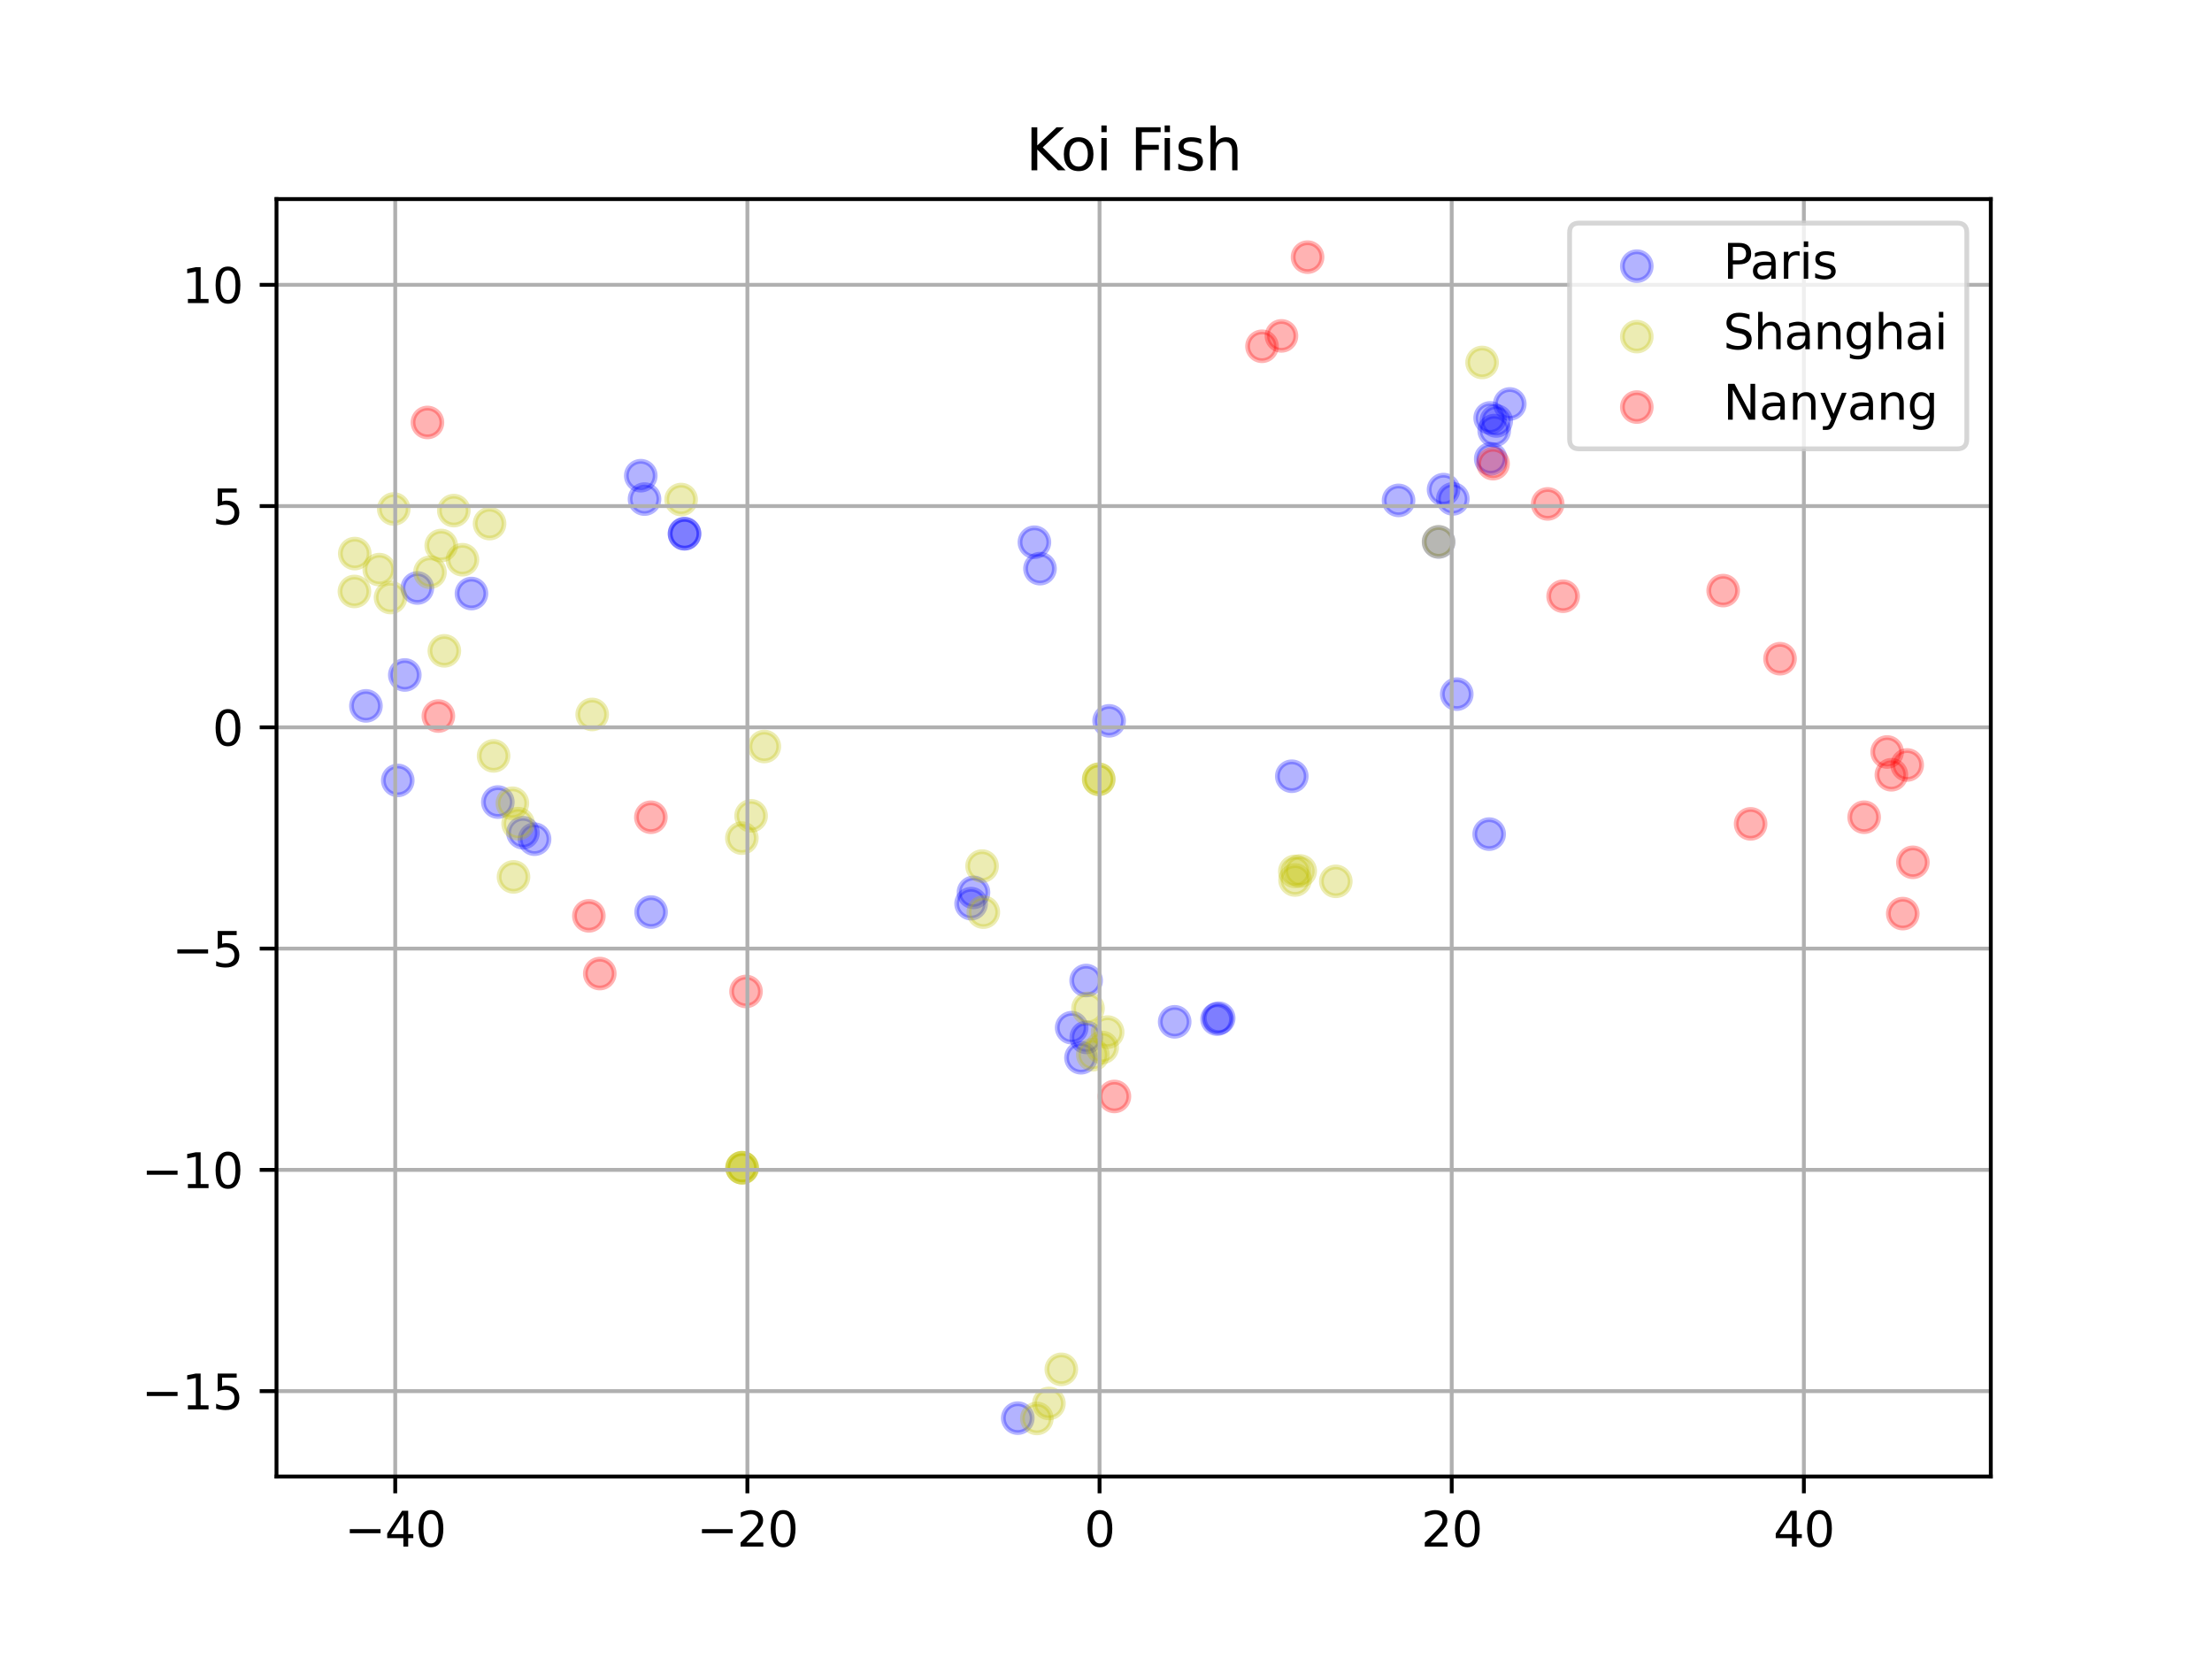 <?xml version="1.0" encoding="utf-8" standalone="no"?>
<!DOCTYPE svg PUBLIC "-//W3C//DTD SVG 1.1//EN"
  "http://www.w3.org/Graphics/SVG/1.1/DTD/svg11.dtd">
<svg xmlns:xlink="http://www.w3.org/1999/xlink" width="460.8pt" height="345.6pt" viewBox="0 0 460.8 345.6" xmlns="http://www.w3.org/2000/svg" version="1.1">
 <defs>
  <style type="text/css">*{stroke-linejoin: round; stroke-linecap: butt}</style>
 </defs>
 <g id="figure_1">
  <g id="patch_1">
   <path d="M 0 345.6 
L 460.8 345.6 
L 460.8 0 
L 0 0 
z
" style="fill: #ffffff"/>
  </g>
  <g id="axes_1">
   <g id="patch_2">
    <path d="M 57.6 307.584 
L 414.72 307.584 
L 414.72 41.472 
L 57.6 41.472 
z
" style="fill: #ffffff"/>
   </g>
   <g id="PathCollection_1">
    <defs>
     <path id="mcdc0eb6ac4" d="M 0 3 
C 0.796 3 1.559 2.684 2.121 2.121 
C 2.684 1.559 3 0.796 3 0 
C 3 -0.796 2.684 -1.559 2.121 -2.121 
C 1.559 -2.684 0.796 -3 0 -3 
C -0.796 -3 -1.559 -2.684 -2.121 -2.121 
C -2.684 -1.559 -3 -0.796 -3 0 
C -3 0.796 -2.684 1.559 -2.121 2.121 
C -1.559 2.684 -0.796 3 0 3 
z
" style="stroke: #0000ff; stroke-opacity: 0.3"/>
    </defs>
    <g clip-path="url(#p795f8be38e)">
     <use xlink:href="#mcdc0eb6ac4" x="84.328" y="140.607" style="fill: #0000ff; fill-opacity: 0.3; stroke: #0000ff; stroke-opacity: 0.3"/>
     <use xlink:href="#mcdc0eb6ac4" x="303.471" y="144.602" style="fill: #0000ff; fill-opacity: 0.3; stroke: #0000ff; stroke-opacity: 0.3"/>
     <use xlink:href="#mcdc0eb6ac4" x="111.362" y="174.817" style="fill: #0000ff; fill-opacity: 0.3; stroke: #0000ff; stroke-opacity: 0.3"/>
     <use xlink:href="#mcdc0eb6ac4" x="142.6" y="111.186" style="fill: #0000ff; fill-opacity: 0.3; stroke: #0000ff; stroke-opacity: 0.3"/>
     <use xlink:href="#mcdc0eb6ac4" x="142.6" y="111.184" style="fill: #0000ff; fill-opacity: 0.3; stroke: #0000ff; stroke-opacity: 0.3"/>
     <use xlink:href="#mcdc0eb6ac4" x="269.104" y="161.706" style="fill: #0000ff; fill-opacity: 0.3; stroke: #0000ff; stroke-opacity: 0.3"/>
     <use xlink:href="#mcdc0eb6ac4" x="215.487" y="112.956" style="fill: #0000ff; fill-opacity: 0.3; stroke: #0000ff; stroke-opacity: 0.3"/>
     <use xlink:href="#mcdc0eb6ac4" x="212.018" y="295.421" style="fill: #0000ff; fill-opacity: 0.3; stroke: #0000ff; stroke-opacity: 0.3"/>
     <use xlink:href="#mcdc0eb6ac4" x="76.231" y="147.047" style="fill: #0000ff; fill-opacity: 0.3; stroke: #0000ff; stroke-opacity: 0.3"/>
     <use xlink:href="#mcdc0eb6ac4" x="310.222" y="173.761" style="fill: #0000ff; fill-opacity: 0.3; stroke: #0000ff; stroke-opacity: 0.3"/>
     <use xlink:href="#mcdc0eb6ac4" x="216.649" y="118.46" style="fill: #0000ff; fill-opacity: 0.3; stroke: #0000ff; stroke-opacity: 0.3"/>
     <use xlink:href="#mcdc0eb6ac4" x="86.942" y="122.487" style="fill: #0000ff; fill-opacity: 0.3; stroke: #0000ff; stroke-opacity: 0.3"/>
     <use xlink:href="#mcdc0eb6ac4" x="135.637" y="189.999" style="fill: #0000ff; fill-opacity: 0.3; stroke: #0000ff; stroke-opacity: 0.3"/>
     <use xlink:href="#mcdc0eb6ac4" x="253.88" y="212.109" style="fill: #0000ff; fill-opacity: 0.3; stroke: #0000ff; stroke-opacity: 0.3"/>
     <use xlink:href="#mcdc0eb6ac4" x="231.05" y="150.166" style="fill: #0000ff; fill-opacity: 0.3; stroke: #0000ff; stroke-opacity: 0.3"/>
     <use xlink:href="#mcdc0eb6ac4" x="226.291" y="216.099" style="fill: #0000ff; fill-opacity: 0.3; stroke: #0000ff; stroke-opacity: 0.3"/>
     <use xlink:href="#mcdc0eb6ac4" x="202.297" y="188.249" style="fill: #0000ff; fill-opacity: 0.3; stroke: #0000ff; stroke-opacity: 0.3"/>
     <use xlink:href="#mcdc0eb6ac4" x="82.864" y="162.574" style="fill: #0000ff; fill-opacity: 0.3; stroke: #0000ff; stroke-opacity: 0.3"/>
     <use xlink:href="#mcdc0eb6ac4" x="134.265" y="103.973" style="fill: #0000ff; fill-opacity: 0.3; stroke: #0000ff; stroke-opacity: 0.3"/>
     <use xlink:href="#mcdc0eb6ac4" x="226.261" y="204.261" style="fill: #0000ff; fill-opacity: 0.3; stroke: #0000ff; stroke-opacity: 0.3"/>
     <use xlink:href="#mcdc0eb6ac4" x="98.214" y="123.646" style="fill: #0000ff; fill-opacity: 0.3; stroke: #0000ff; stroke-opacity: 0.3"/>
     <use xlink:href="#mcdc0eb6ac4" x="225.187" y="220.351" style="fill: #0000ff; fill-opacity: 0.3; stroke: #0000ff; stroke-opacity: 0.3"/>
     <use xlink:href="#mcdc0eb6ac4" x="291.343" y="104.242" style="fill: #0000ff; fill-opacity: 0.3; stroke: #0000ff; stroke-opacity: 0.3"/>
     <use xlink:href="#mcdc0eb6ac4" x="314.517" y="84.151" style="fill: #0000ff; fill-opacity: 0.3; stroke: #0000ff; stroke-opacity: 0.3"/>
     <use xlink:href="#mcdc0eb6ac4" x="202.795" y="185.896" style="fill: #0000ff; fill-opacity: 0.3; stroke: #0000ff; stroke-opacity: 0.3"/>
     <use xlink:href="#mcdc0eb6ac4" x="299.695" y="112.893" style="fill: #0000ff; fill-opacity: 0.3; stroke: #0000ff; stroke-opacity: 0.3"/>
     <use xlink:href="#mcdc0eb6ac4" x="133.487" y="99.098" style="fill: #0000ff; fill-opacity: 0.3; stroke: #0000ff; stroke-opacity: 0.3"/>
     <use xlink:href="#mcdc0eb6ac4" x="300.719" y="101.996" style="fill: #0000ff; fill-opacity: 0.3; stroke: #0000ff; stroke-opacity: 0.3"/>
     <use xlink:href="#mcdc0eb6ac4" x="311.694" y="87.695" style="fill: #0000ff; fill-opacity: 0.3; stroke: #0000ff; stroke-opacity: 0.3"/>
     <use xlink:href="#mcdc0eb6ac4" x="223.25" y="214.09" style="fill: #0000ff; fill-opacity: 0.3; stroke: #0000ff; stroke-opacity: 0.3"/>
     <use xlink:href="#mcdc0eb6ac4" x="311.269" y="89.704" style="fill: #0000ff; fill-opacity: 0.3; stroke: #0000ff; stroke-opacity: 0.3"/>
     <use xlink:href="#mcdc0eb6ac4" x="302.652" y="103.929" style="fill: #0000ff; fill-opacity: 0.3; stroke: #0000ff; stroke-opacity: 0.3"/>
     <use xlink:href="#mcdc0eb6ac4" x="244.709" y="212.864" style="fill: #0000ff; fill-opacity: 0.3; stroke: #0000ff; stroke-opacity: 0.3"/>
     <use xlink:href="#mcdc0eb6ac4" x="310.424" y="87.064" style="fill: #0000ff; fill-opacity: 0.3; stroke: #0000ff; stroke-opacity: 0.3"/>
     <use xlink:href="#mcdc0eb6ac4" x="253.534" y="212.299" style="fill: #0000ff; fill-opacity: 0.3; stroke: #0000ff; stroke-opacity: 0.3"/>
     <use xlink:href="#mcdc0eb6ac4" x="310.545" y="95.585" style="fill: #0000ff; fill-opacity: 0.3; stroke: #0000ff; stroke-opacity: 0.3"/>
     <use xlink:href="#mcdc0eb6ac4" x="108.944" y="173.477" style="fill: #0000ff; fill-opacity: 0.3; stroke: #0000ff; stroke-opacity: 0.3"/>
     <use xlink:href="#mcdc0eb6ac4" x="103.709" y="167.082" style="fill: #0000ff; fill-opacity: 0.3; stroke: #0000ff; stroke-opacity: 0.3"/>
    </g>
   </g>
   <g id="PathCollection_2">
    <defs>
     <path id="mf025bdb1e4" d="M 0 3 
C 0.796 3 1.559 2.684 2.121 2.121 
C 2.684 1.559 3 0.796 3 0 
C 3 -0.796 2.684 -1.559 2.121 -2.121 
C 1.559 -2.684 0.796 -3 0 -3 
C -0.796 -3 -1.559 -2.684 -2.121 -2.121 
C -2.684 -1.559 -3 -0.796 -3 0 
C -3 0.796 -2.684 1.559 -2.121 2.121 
C -1.559 2.684 -0.796 3 0 3 
z
" style="stroke: #bfbf00; stroke-opacity: 0.3"/>
    </defs>
    <g clip-path="url(#p795f8be38e)">
     <use xlink:href="#mf025bdb1e4" x="204.847" y="190.018" style="fill: #bfbf00; fill-opacity: 0.3; stroke: #bfbf00; stroke-opacity: 0.3"/>
     <use xlink:href="#mf025bdb1e4" x="154.629" y="243.277" style="fill: #bfbf00; fill-opacity: 0.3; stroke: #bfbf00; stroke-opacity: 0.3"/>
     <use xlink:href="#mf025bdb1e4" x="92.566" y="135.586" style="fill: #bfbf00; fill-opacity: 0.3; stroke: #bfbf00; stroke-opacity: 0.3"/>
     <use xlink:href="#mf025bdb1e4" x="218.512" y="292.366" style="fill: #bfbf00; fill-opacity: 0.3; stroke: #bfbf00; stroke-opacity: 0.3"/>
     <use xlink:href="#mf025bdb1e4" x="299.679" y="112.872" style="fill: #bfbf00; fill-opacity: 0.3; stroke: #bfbf00; stroke-opacity: 0.3"/>
     <use xlink:href="#mf025bdb1e4" x="106.741" y="167.333" style="fill: #bfbf00; fill-opacity: 0.3; stroke: #bfbf00; stroke-opacity: 0.3"/>
     <use xlink:href="#mf025bdb1e4" x="308.747" y="75.507" style="fill: #bfbf00; fill-opacity: 0.3; stroke: #bfbf00; stroke-opacity: 0.3"/>
     <use xlink:href="#mf025bdb1e4" x="73.906" y="115.319" style="fill: #bfbf00; fill-opacity: 0.3; stroke: #bfbf00; stroke-opacity: 0.3"/>
     <use xlink:href="#mf025bdb1e4" x="106.974" y="182.67" style="fill: #bfbf00; fill-opacity: 0.3; stroke: #bfbf00; stroke-opacity: 0.3"/>
     <use xlink:href="#mf025bdb1e4" x="269.743" y="181.528" style="fill: #bfbf00; fill-opacity: 0.3; stroke: #bfbf00; stroke-opacity: 0.3"/>
     <use xlink:href="#mf025bdb1e4" x="82.027" y="106.028" style="fill: #bfbf00; fill-opacity: 0.3; stroke: #bfbf00; stroke-opacity: 0.3"/>
     <use xlink:href="#mf025bdb1e4" x="270.859" y="181.442" style="fill: #bfbf00; fill-opacity: 0.3; stroke: #bfbf00; stroke-opacity: 0.3"/>
     <use xlink:href="#mf025bdb1e4" x="159.221" y="155.511" style="fill: #bfbf00; fill-opacity: 0.3; stroke: #bfbf00; stroke-opacity: 0.3"/>
     <use xlink:href="#mf025bdb1e4" x="154.544" y="174.595" style="fill: #bfbf00; fill-opacity: 0.3; stroke: #bfbf00; stroke-opacity: 0.3"/>
     <use xlink:href="#mf025bdb1e4" x="156.466" y="169.946" style="fill: #bfbf00; fill-opacity: 0.3; stroke: #bfbf00; stroke-opacity: 0.3"/>
     <use xlink:href="#mf025bdb1e4" x="123.364" y="148.834" style="fill: #bfbf00; fill-opacity: 0.3; stroke: #bfbf00; stroke-opacity: 0.3"/>
     <use xlink:href="#mf025bdb1e4" x="215.996" y="295.488" style="fill: #bfbf00; fill-opacity: 0.3; stroke: #bfbf00; stroke-opacity: 0.3"/>
     <use xlink:href="#mf025bdb1e4" x="141.885" y="104.067" style="fill: #bfbf00; fill-opacity: 0.3; stroke: #bfbf00; stroke-opacity: 0.3"/>
     <use xlink:href="#mf025bdb1e4" x="94.54" y="106.37" style="fill: #bfbf00; fill-opacity: 0.3; stroke: #bfbf00; stroke-opacity: 0.3"/>
     <use xlink:href="#mf025bdb1e4" x="228.888" y="162.34" style="fill: #bfbf00; fill-opacity: 0.3; stroke: #bfbf00; stroke-opacity: 0.3"/>
     <use xlink:href="#mf025bdb1e4" x="96.338" y="116.602" style="fill: #bfbf00; fill-opacity: 0.3; stroke: #bfbf00; stroke-opacity: 0.3"/>
     <use xlink:href="#mf025bdb1e4" x="278.274" y="183.601" style="fill: #bfbf00; fill-opacity: 0.3; stroke: #bfbf00; stroke-opacity: 0.3"/>
     <use xlink:href="#mf025bdb1e4" x="269.781" y="183.32" style="fill: #bfbf00; fill-opacity: 0.3; stroke: #bfbf00; stroke-opacity: 0.3"/>
     <use xlink:href="#mf025bdb1e4" x="81.355" y="124.477" style="fill: #bfbf00; fill-opacity: 0.3; stroke: #bfbf00; stroke-opacity: 0.3"/>
     <use xlink:href="#mf025bdb1e4" x="226.648" y="210.071" style="fill: #bfbf00; fill-opacity: 0.3; stroke: #bfbf00; stroke-opacity: 0.3"/>
     <use xlink:href="#mf025bdb1e4" x="229.604" y="218.207" style="fill: #bfbf00; fill-opacity: 0.3; stroke: #bfbf00; stroke-opacity: 0.3"/>
     <use xlink:href="#mf025bdb1e4" x="79.013" y="118.658" style="fill: #bfbf00; fill-opacity: 0.3; stroke: #bfbf00; stroke-opacity: 0.3"/>
     <use xlink:href="#mf025bdb1e4" x="228.888" y="162.339" style="fill: #bfbf00; fill-opacity: 0.3; stroke: #bfbf00; stroke-opacity: 0.3"/>
     <use xlink:href="#mf025bdb1e4" x="204.582" y="180.416" style="fill: #bfbf00; fill-opacity: 0.3; stroke: #bfbf00; stroke-opacity: 0.3"/>
     <use xlink:href="#mf025bdb1e4" x="89.572" y="119.208" style="fill: #bfbf00; fill-opacity: 0.3; stroke: #bfbf00; stroke-opacity: 0.3"/>
     <use xlink:href="#mf025bdb1e4" x="101.988" y="109.076" style="fill: #bfbf00; fill-opacity: 0.3; stroke: #bfbf00; stroke-opacity: 0.3"/>
     <use xlink:href="#mf025bdb1e4" x="221.091" y="285.258" style="fill: #bfbf00; fill-opacity: 0.3; stroke: #bfbf00; stroke-opacity: 0.3"/>
     <use xlink:href="#mf025bdb1e4" x="230.746" y="215.007" style="fill: #bfbf00; fill-opacity: 0.3; stroke: #bfbf00; stroke-opacity: 0.3"/>
     <use xlink:href="#mf025bdb1e4" x="102.823" y="157.464" style="fill: #bfbf00; fill-opacity: 0.3; stroke: #bfbf00; stroke-opacity: 0.3"/>
     <use xlink:href="#mf025bdb1e4" x="73.833" y="123.214" style="fill: #bfbf00; fill-opacity: 0.3; stroke: #bfbf00; stroke-opacity: 0.3"/>
     <use xlink:href="#mf025bdb1e4" x="91.916" y="113.64" style="fill: #bfbf00; fill-opacity: 0.3; stroke: #bfbf00; stroke-opacity: 0.3"/>
     <use xlink:href="#mf025bdb1e4" x="227.658" y="219.707" style="fill: #bfbf00; fill-opacity: 0.3; stroke: #bfbf00; stroke-opacity: 0.3"/>
     <use xlink:href="#mf025bdb1e4" x="107.932" y="171.581" style="fill: #bfbf00; fill-opacity: 0.3; stroke: #bfbf00; stroke-opacity: 0.3"/>
     <use xlink:href="#mf025bdb1e4" x="154.579" y="243.25" style="fill: #bfbf00; fill-opacity: 0.3; stroke: #bfbf00; stroke-opacity: 0.3"/>
     <use xlink:href="#mf025bdb1e4" x="154.574" y="243.256" style="fill: #bfbf00; fill-opacity: 0.3; stroke: #bfbf00; stroke-opacity: 0.3"/>
    </g>
   </g>
   <g id="PathCollection_3">
    <defs>
     <path id="m5986ebab55" d="M 0 3 
C 0.796 3 1.559 2.684 2.121 2.121 
C 2.684 1.559 3 0.796 3 0 
C 3 -0.796 2.684 -1.559 2.121 -2.121 
C 1.559 -2.684 0.796 -3 0 -3 
C -0.796 -3 -1.559 -2.684 -2.121 -2.121 
C -2.684 -1.559 -3 -0.796 -3 0 
C -3 0.796 -2.684 1.559 -2.121 2.121 
C -1.559 2.684 -0.796 3 0 3 
z
" style="stroke: #ff0000; stroke-opacity: 0.3"/>
    </defs>
    <g clip-path="url(#p795f8be38e)">
     <use xlink:href="#m5986ebab55" x="122.672" y="190.787" style="fill: #ff0000; fill-opacity: 0.3; stroke: #ff0000; stroke-opacity: 0.3"/>
     <use xlink:href="#m5986ebab55" x="396.384" y="190.323" style="fill: #ff0000; fill-opacity: 0.3; stroke: #ff0000; stroke-opacity: 0.3"/>
     <use xlink:href="#m5986ebab55" x="398.487" y="179.634" style="fill: #ff0000; fill-opacity: 0.3; stroke: #ff0000; stroke-opacity: 0.3"/>
     <use xlink:href="#m5986ebab55" x="358.966" y="123.036" style="fill: #ff0000; fill-opacity: 0.3; stroke: #ff0000; stroke-opacity: 0.3"/>
     <use xlink:href="#m5986ebab55" x="393.122" y="156.651" style="fill: #ff0000; fill-opacity: 0.3; stroke: #ff0000; stroke-opacity: 0.3"/>
     <use xlink:href="#m5986ebab55" x="364.687" y="171.628" style="fill: #ff0000; fill-opacity: 0.3; stroke: #ff0000; stroke-opacity: 0.3"/>
     <use xlink:href="#m5986ebab55" x="155.411" y="206.541" style="fill: #ff0000; fill-opacity: 0.3; stroke: #ff0000; stroke-opacity: 0.3"/>
     <use xlink:href="#m5986ebab55" x="124.946" y="202.814" style="fill: #ff0000; fill-opacity: 0.3; stroke: #ff0000; stroke-opacity: 0.3"/>
     <use xlink:href="#m5986ebab55" x="394.006" y="161.399" style="fill: #ff0000; fill-opacity: 0.3; stroke: #ff0000; stroke-opacity: 0.3"/>
     <use xlink:href="#m5986ebab55" x="135.586" y="170.244" style="fill: #ff0000; fill-opacity: 0.3; stroke: #ff0000; stroke-opacity: 0.3"/>
     <use xlink:href="#m5986ebab55" x="325.626" y="124.204" style="fill: #ff0000; fill-opacity: 0.3; stroke: #ff0000; stroke-opacity: 0.3"/>
     <use xlink:href="#m5986ebab55" x="89.046" y="88.007" style="fill: #ff0000; fill-opacity: 0.3; stroke: #ff0000; stroke-opacity: 0.3"/>
     <use xlink:href="#m5986ebab55" x="388.333" y="170.24" style="fill: #ff0000; fill-opacity: 0.3; stroke: #ff0000; stroke-opacity: 0.3"/>
     <use xlink:href="#m5986ebab55" x="311.031" y="96.587" style="fill: #ff0000; fill-opacity: 0.3; stroke: #ff0000; stroke-opacity: 0.3"/>
     <use xlink:href="#m5986ebab55" x="397.302" y="159.358" style="fill: #ff0000; fill-opacity: 0.3; stroke: #ff0000; stroke-opacity: 0.3"/>
     <use xlink:href="#m5986ebab55" x="370.81" y="137.224" style="fill: #ff0000; fill-opacity: 0.3; stroke: #ff0000; stroke-opacity: 0.3"/>
     <use xlink:href="#m5986ebab55" x="232.153" y="228.415" style="fill: #ff0000; fill-opacity: 0.3; stroke: #ff0000; stroke-opacity: 0.3"/>
     <use xlink:href="#m5986ebab55" x="91.318" y="149.166" style="fill: #ff0000; fill-opacity: 0.3; stroke: #ff0000; stroke-opacity: 0.3"/>
     <use xlink:href="#m5986ebab55" x="322.411" y="104.974" style="fill: #ff0000; fill-opacity: 0.3; stroke: #ff0000; stroke-opacity: 0.3"/>
     <use xlink:href="#m5986ebab55" x="266.953" y="69.971" style="fill: #ff0000; fill-opacity: 0.3; stroke: #ff0000; stroke-opacity: 0.3"/>
     <use xlink:href="#m5986ebab55" x="262.899" y="72.137" style="fill: #ff0000; fill-opacity: 0.3; stroke: #ff0000; stroke-opacity: 0.3"/>
     <use xlink:href="#m5986ebab55" x="272.389" y="53.568" style="fill: #ff0000; fill-opacity: 0.3; stroke: #ff0000; stroke-opacity: 0.3"/>
    </g>
   </g>
   <g id="matplotlib.axis_1">
    <g id="xtick_1">
     <g id="line2d_1">
      <path d="M 82.334 307.584 
L 82.334 41.472 
" clip-path="url(#p795f8be38e)" style="fill: none; stroke: #b0b0b0; stroke-width: 0.8; stroke-linecap: square"/>
     </g>
     <g id="line2d_2">
      <defs>
       <path id="m23803d72a1" d="M 0 0 
L 0 3.5 
" style="stroke: #000000; stroke-width: 0.8"/>
      </defs>
      <g>
       <use xlink:href="#m23803d72a1" x="82.334" y="307.584" style="stroke: #000000; stroke-width: 0.8"/>
      </g>
     </g>
     <g id="text_1">
      <!-- −40 -->
      <g transform="translate(71.781 322.182)scale(0.1 -0.1)">
       <defs>
        <path id="DejaVuSans-2212" d="M 678 2272 
L 4684 2272 
L 4684 1741 
L 678 1741 
L 678 2272 
z
" transform="scale(0.016)"/>
        <path id="DejaVuSans-34" d="M 2419 4116 
L 825 1625 
L 2419 1625 
L 2419 4116 
z
M 2253 4666 
L 3047 4666 
L 3047 1625 
L 3713 1625 
L 3713 1100 
L 3047 1100 
L 3047 0 
L 2419 0 
L 2419 1100 
L 313 1100 
L 313 1709 
L 2253 4666 
z
" transform="scale(0.016)"/>
        <path id="DejaVuSans-30" d="M 2034 4250 
Q 1547 4250 1301 3770 
Q 1056 3291 1056 2328 
Q 1056 1369 1301 889 
Q 1547 409 2034 409 
Q 2525 409 2770 889 
Q 3016 1369 3016 2328 
Q 3016 3291 2770 3770 
Q 2525 4250 2034 4250 
z
M 2034 4750 
Q 2819 4750 3233 4129 
Q 3647 3509 3647 2328 
Q 3647 1150 3233 529 
Q 2819 -91 2034 -91 
Q 1250 -91 836 529 
Q 422 1150 422 2328 
Q 422 3509 836 4129 
Q 1250 4750 2034 4750 
z
" transform="scale(0.016)"/>
       </defs>
       <use xlink:href="#DejaVuSans-2212"/>
       <use xlink:href="#DejaVuSans-34" x="83.789"/>
       <use xlink:href="#DejaVuSans-30" x="147.412"/>
      </g>
     </g>
    </g>
    <g id="xtick_2">
     <g id="line2d_3">
      <path d="M 155.695 307.584 
L 155.695 41.472 
" clip-path="url(#p795f8be38e)" style="fill: none; stroke: #b0b0b0; stroke-width: 0.8; stroke-linecap: square"/>
     </g>
     <g id="line2d_4">
      <g>
       <use xlink:href="#m23803d72a1" x="155.695" y="307.584" style="stroke: #000000; stroke-width: 0.8"/>
      </g>
     </g>
     <g id="text_2">
      <!-- −20 -->
      <g transform="translate(145.142 322.182)scale(0.1 -0.1)">
       <defs>
        <path id="DejaVuSans-32" d="M 1228 531 
L 3431 531 
L 3431 0 
L 469 0 
L 469 531 
Q 828 903 1448 1529 
Q 2069 2156 2228 2338 
Q 2531 2678 2651 2914 
Q 2772 3150 2772 3378 
Q 2772 3750 2511 3984 
Q 2250 4219 1831 4219 
Q 1534 4219 1204 4116 
Q 875 4013 500 3803 
L 500 4441 
Q 881 4594 1212 4672 
Q 1544 4750 1819 4750 
Q 2544 4750 2975 4387 
Q 3406 4025 3406 3419 
Q 3406 3131 3298 2873 
Q 3191 2616 2906 2266 
Q 2828 2175 2409 1742 
Q 1991 1309 1228 531 
z
" transform="scale(0.016)"/>
       </defs>
       <use xlink:href="#DejaVuSans-2212"/>
       <use xlink:href="#DejaVuSans-32" x="83.789"/>
       <use xlink:href="#DejaVuSans-30" x="147.412"/>
      </g>
     </g>
    </g>
    <g id="xtick_3">
     <g id="line2d_5">
      <path d="M 229.056 307.584 
L 229.056 41.472 
" clip-path="url(#p795f8be38e)" style="fill: none; stroke: #b0b0b0; stroke-width: 0.8; stroke-linecap: square"/>
     </g>
     <g id="line2d_6">
      <g>
       <use xlink:href="#m23803d72a1" x="229.056" y="307.584" style="stroke: #000000; stroke-width: 0.8"/>
      </g>
     </g>
     <g id="text_3">
      <!-- 0 -->
      <g transform="translate(225.875 322.182)scale(0.1 -0.1)">
       <use xlink:href="#DejaVuSans-30"/>
      </g>
     </g>
    </g>
    <g id="xtick_4">
     <g id="line2d_7">
      <path d="M 302.417 307.584 
L 302.417 41.472 
" clip-path="url(#p795f8be38e)" style="fill: none; stroke: #b0b0b0; stroke-width: 0.8; stroke-linecap: square"/>
     </g>
     <g id="line2d_8">
      <g>
       <use xlink:href="#m23803d72a1" x="302.417" y="307.584" style="stroke: #000000; stroke-width: 0.8"/>
      </g>
     </g>
     <g id="text_4">
      <!-- 20 -->
      <g transform="translate(296.054 322.182)scale(0.1 -0.1)">
       <use xlink:href="#DejaVuSans-32"/>
       <use xlink:href="#DejaVuSans-30" x="63.623"/>
      </g>
     </g>
    </g>
    <g id="xtick_5">
     <g id="line2d_9">
      <path d="M 375.778 307.584 
L 375.778 41.472 
" clip-path="url(#p795f8be38e)" style="fill: none; stroke: #b0b0b0; stroke-width: 0.8; stroke-linecap: square"/>
     </g>
     <g id="line2d_10">
      <g>
       <use xlink:href="#m23803d72a1" x="375.778" y="307.584" style="stroke: #000000; stroke-width: 0.8"/>
      </g>
     </g>
     <g id="text_5">
      <!-- 40 -->
      <g transform="translate(369.415 322.182)scale(0.1 -0.1)">
       <use xlink:href="#DejaVuSans-34"/>
       <use xlink:href="#DejaVuSans-30" x="63.623"/>
      </g>
     </g>
    </g>
   </g>
   <g id="matplotlib.axis_2">
    <g id="ytick_1">
     <g id="line2d_11">
      <path d="M 57.6 289.801 
L 414.72 289.801 
" clip-path="url(#p795f8be38e)" style="fill: none; stroke: #b0b0b0; stroke-width: 0.8; stroke-linecap: square"/>
     </g>
     <g id="line2d_12">
      <defs>
       <path id="m9ad4cf899f" d="M 0 0 
L -3.5 0 
" style="stroke: #000000; stroke-width: 0.8"/>
      </defs>
      <g>
       <use xlink:href="#m9ad4cf899f" x="57.6" y="289.801" style="stroke: #000000; stroke-width: 0.8"/>
      </g>
     </g>
     <g id="text_6">
      <!-- −15 -->
      <g transform="translate(29.495 293.6)scale(0.1 -0.1)">
       <defs>
        <path id="DejaVuSans-31" d="M 794 531 
L 1825 531 
L 1825 4091 
L 703 3866 
L 703 4441 
L 1819 4666 
L 2450 4666 
L 2450 531 
L 3481 531 
L 3481 0 
L 794 0 
L 794 531 
z
" transform="scale(0.016)"/>
        <path id="DejaVuSans-35" d="M 691 4666 
L 3169 4666 
L 3169 4134 
L 1269 4134 
L 1269 2991 
Q 1406 3038 1543 3061 
Q 1681 3084 1819 3084 
Q 2600 3084 3056 2656 
Q 3513 2228 3513 1497 
Q 3513 744 3044 326 
Q 2575 -91 1722 -91 
Q 1428 -91 1123 -41 
Q 819 9 494 109 
L 494 744 
Q 775 591 1075 516 
Q 1375 441 1709 441 
Q 2250 441 2565 725 
Q 2881 1009 2881 1497 
Q 2881 1984 2565 2268 
Q 2250 2553 1709 2553 
Q 1456 2553 1204 2497 
Q 953 2441 691 2322 
L 691 4666 
z
" transform="scale(0.016)"/>
       </defs>
       <use xlink:href="#DejaVuSans-2212"/>
       <use xlink:href="#DejaVuSans-31" x="83.789"/>
       <use xlink:href="#DejaVuSans-35" x="147.412"/>
      </g>
     </g>
    </g>
    <g id="ytick_2">
     <g id="line2d_13">
      <path d="M 57.6 243.707 
L 414.72 243.707 
" clip-path="url(#p795f8be38e)" style="fill: none; stroke: #b0b0b0; stroke-width: 0.8; stroke-linecap: square"/>
     </g>
     <g id="line2d_14">
      <g>
       <use xlink:href="#m9ad4cf899f" x="57.6" y="243.707" style="stroke: #000000; stroke-width: 0.8"/>
      </g>
     </g>
     <g id="text_7">
      <!-- −10 -->
      <g transform="translate(29.495 247.506)scale(0.1 -0.1)">
       <use xlink:href="#DejaVuSans-2212"/>
       <use xlink:href="#DejaVuSans-31" x="83.789"/>
       <use xlink:href="#DejaVuSans-30" x="147.412"/>
      </g>
     </g>
    </g>
    <g id="ytick_3">
     <g id="line2d_15">
      <path d="M 57.6 197.613 
L 414.72 197.613 
" clip-path="url(#p795f8be38e)" style="fill: none; stroke: #b0b0b0; stroke-width: 0.8; stroke-linecap: square"/>
     </g>
     <g id="line2d_16">
      <g>
       <use xlink:href="#m9ad4cf899f" x="57.6" y="197.613" style="stroke: #000000; stroke-width: 0.8"/>
      </g>
     </g>
     <g id="text_8">
      <!-- −5 -->
      <g transform="translate(35.858 201.412)scale(0.1 -0.1)">
       <use xlink:href="#DejaVuSans-2212"/>
       <use xlink:href="#DejaVuSans-35" x="83.789"/>
      </g>
     </g>
    </g>
    <g id="ytick_4">
     <g id="line2d_17">
      <path d="M 57.6 151.519 
L 414.72 151.519 
" clip-path="url(#p795f8be38e)" style="fill: none; stroke: #b0b0b0; stroke-width: 0.8; stroke-linecap: square"/>
     </g>
     <g id="line2d_18">
      <g>
       <use xlink:href="#m9ad4cf899f" x="57.6" y="151.519" style="stroke: #000000; stroke-width: 0.8"/>
      </g>
     </g>
     <g id="text_9">
      <!-- 0 -->
      <g transform="translate(44.237 155.318)scale(0.1 -0.1)">
       <use xlink:href="#DejaVuSans-30"/>
      </g>
     </g>
    </g>
    <g id="ytick_5">
     <g id="line2d_19">
      <path d="M 57.6 105.425 
L 414.72 105.425 
" clip-path="url(#p795f8be38e)" style="fill: none; stroke: #b0b0b0; stroke-width: 0.8; stroke-linecap: square"/>
     </g>
     <g id="line2d_20">
      <g>
       <use xlink:href="#m9ad4cf899f" x="57.6" y="105.425" style="stroke: #000000; stroke-width: 0.8"/>
      </g>
     </g>
     <g id="text_10">
      <!-- 5 -->
      <g transform="translate(44.237 109.225)scale(0.1 -0.1)">
       <use xlink:href="#DejaVuSans-35"/>
      </g>
     </g>
    </g>
    <g id="ytick_6">
     <g id="line2d_21">
      <path d="M 57.6 59.332 
L 414.72 59.332 
" clip-path="url(#p795f8be38e)" style="fill: none; stroke: #b0b0b0; stroke-width: 0.8; stroke-linecap: square"/>
     </g>
     <g id="line2d_22">
      <g>
       <use xlink:href="#m9ad4cf899f" x="57.6" y="59.332" style="stroke: #000000; stroke-width: 0.8"/>
      </g>
     </g>
     <g id="text_11">
      <!-- 10 -->
      <g transform="translate(37.875 63.131)scale(0.1 -0.1)">
       <use xlink:href="#DejaVuSans-31"/>
       <use xlink:href="#DejaVuSans-30" x="63.623"/>
      </g>
     </g>
    </g>
   </g>
   <g id="patch_3">
    <path d="M 57.6 307.584 
L 57.6 41.472 
" style="fill: none; stroke: #000000; stroke-width: 0.8; stroke-linejoin: miter; stroke-linecap: square"/>
   </g>
   <g id="patch_4">
    <path d="M 414.72 307.584 
L 414.72 41.472 
" style="fill: none; stroke: #000000; stroke-width: 0.8; stroke-linejoin: miter; stroke-linecap: square"/>
   </g>
   <g id="patch_5">
    <path d="M 57.6 307.584 
L 414.72 307.584 
" style="fill: none; stroke: #000000; stroke-width: 0.8; stroke-linejoin: miter; stroke-linecap: square"/>
   </g>
   <g id="patch_6">
    <path d="M 57.6 41.472 
L 414.72 41.472 
" style="fill: none; stroke: #000000; stroke-width: 0.8; stroke-linejoin: miter; stroke-linecap: square"/>
   </g>
   <g id="text_12">
    <!-- Koi Fish -->
    <g transform="translate(213.669 35.472)scale(0.12 -0.12)">
     <defs>
      <path id="DejaVuSans-4b" d="M 628 4666 
L 1259 4666 
L 1259 2694 
L 3353 4666 
L 4166 4666 
L 1850 2491 
L 4331 0 
L 3500 0 
L 1259 2247 
L 1259 0 
L 628 0 
L 628 4666 
z
" transform="scale(0.016)"/>
      <path id="DejaVuSans-6f" d="M 1959 3097 
Q 1497 3097 1228 2736 
Q 959 2375 959 1747 
Q 959 1119 1226 758 
Q 1494 397 1959 397 
Q 2419 397 2687 759 
Q 2956 1122 2956 1747 
Q 2956 2369 2687 2733 
Q 2419 3097 1959 3097 
z
M 1959 3584 
Q 2709 3584 3137 3096 
Q 3566 2609 3566 1747 
Q 3566 888 3137 398 
Q 2709 -91 1959 -91 
Q 1206 -91 779 398 
Q 353 888 353 1747 
Q 353 2609 779 3096 
Q 1206 3584 1959 3584 
z
" transform="scale(0.016)"/>
      <path id="DejaVuSans-69" d="M 603 3500 
L 1178 3500 
L 1178 0 
L 603 0 
L 603 3500 
z
M 603 4863 
L 1178 4863 
L 1178 4134 
L 603 4134 
L 603 4863 
z
" transform="scale(0.016)"/>
      <path id="DejaVuSans-20" transform="scale(0.016)"/>
      <path id="DejaVuSans-46" d="M 628 4666 
L 3309 4666 
L 3309 4134 
L 1259 4134 
L 1259 2759 
L 3109 2759 
L 3109 2228 
L 1259 2228 
L 1259 0 
L 628 0 
L 628 4666 
z
" transform="scale(0.016)"/>
      <path id="DejaVuSans-73" d="M 2834 3397 
L 2834 2853 
Q 2591 2978 2328 3040 
Q 2066 3103 1784 3103 
Q 1356 3103 1142 2972 
Q 928 2841 928 2578 
Q 928 2378 1081 2264 
Q 1234 2150 1697 2047 
L 1894 2003 
Q 2506 1872 2764 1633 
Q 3022 1394 3022 966 
Q 3022 478 2636 193 
Q 2250 -91 1575 -91 
Q 1294 -91 989 -36 
Q 684 19 347 128 
L 347 722 
Q 666 556 975 473 
Q 1284 391 1588 391 
Q 1994 391 2212 530 
Q 2431 669 2431 922 
Q 2431 1156 2273 1281 
Q 2116 1406 1581 1522 
L 1381 1569 
Q 847 1681 609 1914 
Q 372 2147 372 2553 
Q 372 3047 722 3315 
Q 1072 3584 1716 3584 
Q 2034 3584 2315 3537 
Q 2597 3491 2834 3397 
z
" transform="scale(0.016)"/>
      <path id="DejaVuSans-68" d="M 3513 2113 
L 3513 0 
L 2938 0 
L 2938 2094 
Q 2938 2591 2744 2837 
Q 2550 3084 2163 3084 
Q 1697 3084 1428 2787 
Q 1159 2491 1159 1978 
L 1159 0 
L 581 0 
L 581 4863 
L 1159 4863 
L 1159 2956 
Q 1366 3272 1645 3428 
Q 1925 3584 2291 3584 
Q 2894 3584 3203 3211 
Q 3513 2838 3513 2113 
z
" transform="scale(0.016)"/>
     </defs>
     <use xlink:href="#DejaVuSans-4b"/>
     <use xlink:href="#DejaVuSans-6f" x="60.576"/>
     <use xlink:href="#DejaVuSans-69" x="121.758"/>
     <use xlink:href="#DejaVuSans-20" x="149.541"/>
     <use xlink:href="#DejaVuSans-46" x="181.328"/>
     <use xlink:href="#DejaVuSans-69" x="231.598"/>
     <use xlink:href="#DejaVuSans-73" x="259.381"/>
     <use xlink:href="#DejaVuSans-68" x="311.48"/>
    </g>
   </g>
   <g id="legend_1">
    <g id="patch_7">
     <path d="M 328.976 93.506 
L 407.72 93.506 
Q 409.72 93.506 409.72 91.506 
L 409.72 48.472 
Q 409.72 46.472 407.72 46.472 
L 328.976 46.472 
Q 326.976 46.472 326.976 48.472 
L 326.976 91.506 
Q 326.976 93.506 328.976 93.506 
z
" style="fill: #ffffff; opacity: 0.8; stroke: #cccccc; stroke-linejoin: miter"/>
    </g>
    <g id="PathCollection_4">
     <g>
      <use xlink:href="#mcdc0eb6ac4" x="340.976" y="55.445" style="fill: #0000ff; fill-opacity: 0.3; stroke: #0000ff; stroke-opacity: 0.3"/>
     </g>
    </g>
    <g id="text_13">
     <!-- Paris -->
     <g transform="translate(358.976 58.07)scale(0.1 -0.1)">
      <defs>
       <path id="DejaVuSans-50" d="M 1259 4147 
L 1259 2394 
L 2053 2394 
Q 2494 2394 2734 2622 
Q 2975 2850 2975 3272 
Q 2975 3691 2734 3919 
Q 2494 4147 2053 4147 
L 1259 4147 
z
M 628 4666 
L 2053 4666 
Q 2838 4666 3239 4311 
Q 3641 3956 3641 3272 
Q 3641 2581 3239 2228 
Q 2838 1875 2053 1875 
L 1259 1875 
L 1259 0 
L 628 0 
L 628 4666 
z
" transform="scale(0.016)"/>
       <path id="DejaVuSans-61" d="M 2194 1759 
Q 1497 1759 1228 1600 
Q 959 1441 959 1056 
Q 959 750 1161 570 
Q 1363 391 1709 391 
Q 2188 391 2477 730 
Q 2766 1069 2766 1631 
L 2766 1759 
L 2194 1759 
z
M 3341 1997 
L 3341 0 
L 2766 0 
L 2766 531 
Q 2569 213 2275 61 
Q 1981 -91 1556 -91 
Q 1019 -91 701 211 
Q 384 513 384 1019 
Q 384 1609 779 1909 
Q 1175 2209 1959 2209 
L 2766 2209 
L 2766 2266 
Q 2766 2663 2505 2880 
Q 2244 3097 1772 3097 
Q 1472 3097 1187 3025 
Q 903 2953 641 2809 
L 641 3341 
Q 956 3463 1253 3523 
Q 1550 3584 1831 3584 
Q 2591 3584 2966 3190 
Q 3341 2797 3341 1997 
z
" transform="scale(0.016)"/>
       <path id="DejaVuSans-72" d="M 2631 2963 
Q 2534 3019 2420 3045 
Q 2306 3072 2169 3072 
Q 1681 3072 1420 2755 
Q 1159 2438 1159 1844 
L 1159 0 
L 581 0 
L 581 3500 
L 1159 3500 
L 1159 2956 
Q 1341 3275 1631 3429 
Q 1922 3584 2338 3584 
Q 2397 3584 2469 3576 
Q 2541 3569 2628 3553 
L 2631 2963 
z
" transform="scale(0.016)"/>
      </defs>
      <use xlink:href="#DejaVuSans-50"/>
      <use xlink:href="#DejaVuSans-61" x="55.803"/>
      <use xlink:href="#DejaVuSans-72" x="117.082"/>
      <use xlink:href="#DejaVuSans-69" x="158.195"/>
      <use xlink:href="#DejaVuSans-73" x="185.979"/>
     </g>
    </g>
    <g id="PathCollection_5">
     <g>
      <use xlink:href="#mf025bdb1e4" x="340.976" y="70.124" style="fill: #bfbf00; fill-opacity: 0.3; stroke: #bfbf00; stroke-opacity: 0.3"/>
     </g>
    </g>
    <g id="text_14">
     <!-- Shanghai -->
     <g transform="translate(358.976 72.749)scale(0.1 -0.1)">
      <defs>
       <path id="DejaVuSans-53" d="M 3425 4513 
L 3425 3897 
Q 3066 4069 2747 4153 
Q 2428 4238 2131 4238 
Q 1616 4238 1336 4038 
Q 1056 3838 1056 3469 
Q 1056 3159 1242 3001 
Q 1428 2844 1947 2747 
L 2328 2669 
Q 3034 2534 3370 2195 
Q 3706 1856 3706 1288 
Q 3706 609 3251 259 
Q 2797 -91 1919 -91 
Q 1588 -91 1214 -16 
Q 841 59 441 206 
L 441 856 
Q 825 641 1194 531 
Q 1563 422 1919 422 
Q 2459 422 2753 634 
Q 3047 847 3047 1241 
Q 3047 1584 2836 1778 
Q 2625 1972 2144 2069 
L 1759 2144 
Q 1053 2284 737 2584 
Q 422 2884 422 3419 
Q 422 4038 858 4394 
Q 1294 4750 2059 4750 
Q 2388 4750 2728 4690 
Q 3069 4631 3425 4513 
z
" transform="scale(0.016)"/>
       <path id="DejaVuSans-6e" d="M 3513 2113 
L 3513 0 
L 2938 0 
L 2938 2094 
Q 2938 2591 2744 2837 
Q 2550 3084 2163 3084 
Q 1697 3084 1428 2787 
Q 1159 2491 1159 1978 
L 1159 0 
L 581 0 
L 581 3500 
L 1159 3500 
L 1159 2956 
Q 1366 3272 1645 3428 
Q 1925 3584 2291 3584 
Q 2894 3584 3203 3211 
Q 3513 2838 3513 2113 
z
" transform="scale(0.016)"/>
       <path id="DejaVuSans-67" d="M 2906 1791 
Q 2906 2416 2648 2759 
Q 2391 3103 1925 3103 
Q 1463 3103 1205 2759 
Q 947 2416 947 1791 
Q 947 1169 1205 825 
Q 1463 481 1925 481 
Q 2391 481 2648 825 
Q 2906 1169 2906 1791 
z
M 3481 434 
Q 3481 -459 3084 -895 
Q 2688 -1331 1869 -1331 
Q 1566 -1331 1297 -1286 
Q 1028 -1241 775 -1147 
L 775 -588 
Q 1028 -725 1275 -790 
Q 1522 -856 1778 -856 
Q 2344 -856 2625 -561 
Q 2906 -266 2906 331 
L 2906 616 
Q 2728 306 2450 153 
Q 2172 0 1784 0 
Q 1141 0 747 490 
Q 353 981 353 1791 
Q 353 2603 747 3093 
Q 1141 3584 1784 3584 
Q 2172 3584 2450 3431 
Q 2728 3278 2906 2969 
L 2906 3500 
L 3481 3500 
L 3481 434 
z
" transform="scale(0.016)"/>
      </defs>
      <use xlink:href="#DejaVuSans-53"/>
      <use xlink:href="#DejaVuSans-68" x="63.477"/>
      <use xlink:href="#DejaVuSans-61" x="126.855"/>
      <use xlink:href="#DejaVuSans-6e" x="188.135"/>
      <use xlink:href="#DejaVuSans-67" x="251.514"/>
      <use xlink:href="#DejaVuSans-68" x="314.99"/>
      <use xlink:href="#DejaVuSans-61" x="378.369"/>
      <use xlink:href="#DejaVuSans-69" x="439.648"/>
     </g>
    </g>
    <g id="PathCollection_6">
     <g>
      <use xlink:href="#m5986ebab55" x="340.976" y="84.802" style="fill: #ff0000; fill-opacity: 0.3; stroke: #ff0000; stroke-opacity: 0.3"/>
     </g>
    </g>
    <g id="text_15">
     <!-- Nanyang -->
     <g transform="translate(358.976 87.427)scale(0.1 -0.1)">
      <defs>
       <path id="DejaVuSans-4e" d="M 628 4666 
L 1478 4666 
L 3547 763 
L 3547 4666 
L 4159 4666 
L 4159 0 
L 3309 0 
L 1241 3903 
L 1241 0 
L 628 0 
L 628 4666 
z
" transform="scale(0.016)"/>
       <path id="DejaVuSans-79" d="M 2059 -325 
Q 1816 -950 1584 -1140 
Q 1353 -1331 966 -1331 
L 506 -1331 
L 506 -850 
L 844 -850 
Q 1081 -850 1212 -737 
Q 1344 -625 1503 -206 
L 1606 56 
L 191 3500 
L 800 3500 
L 1894 763 
L 2988 3500 
L 3597 3500 
L 2059 -325 
z
" transform="scale(0.016)"/>
      </defs>
      <use xlink:href="#DejaVuSans-4e"/>
      <use xlink:href="#DejaVuSans-61" x="74.805"/>
      <use xlink:href="#DejaVuSans-6e" x="136.084"/>
      <use xlink:href="#DejaVuSans-79" x="199.463"/>
      <use xlink:href="#DejaVuSans-61" x="258.643"/>
      <use xlink:href="#DejaVuSans-6e" x="319.922"/>
      <use xlink:href="#DejaVuSans-67" x="383.301"/>
     </g>
    </g>
   </g>
  </g>
 </g>
 <defs>
  <clipPath id="p795f8be38e">
   <rect x="57.6" y="41.472" width="357.12" height="266.112"/>
  </clipPath>
 </defs>
</svg>

